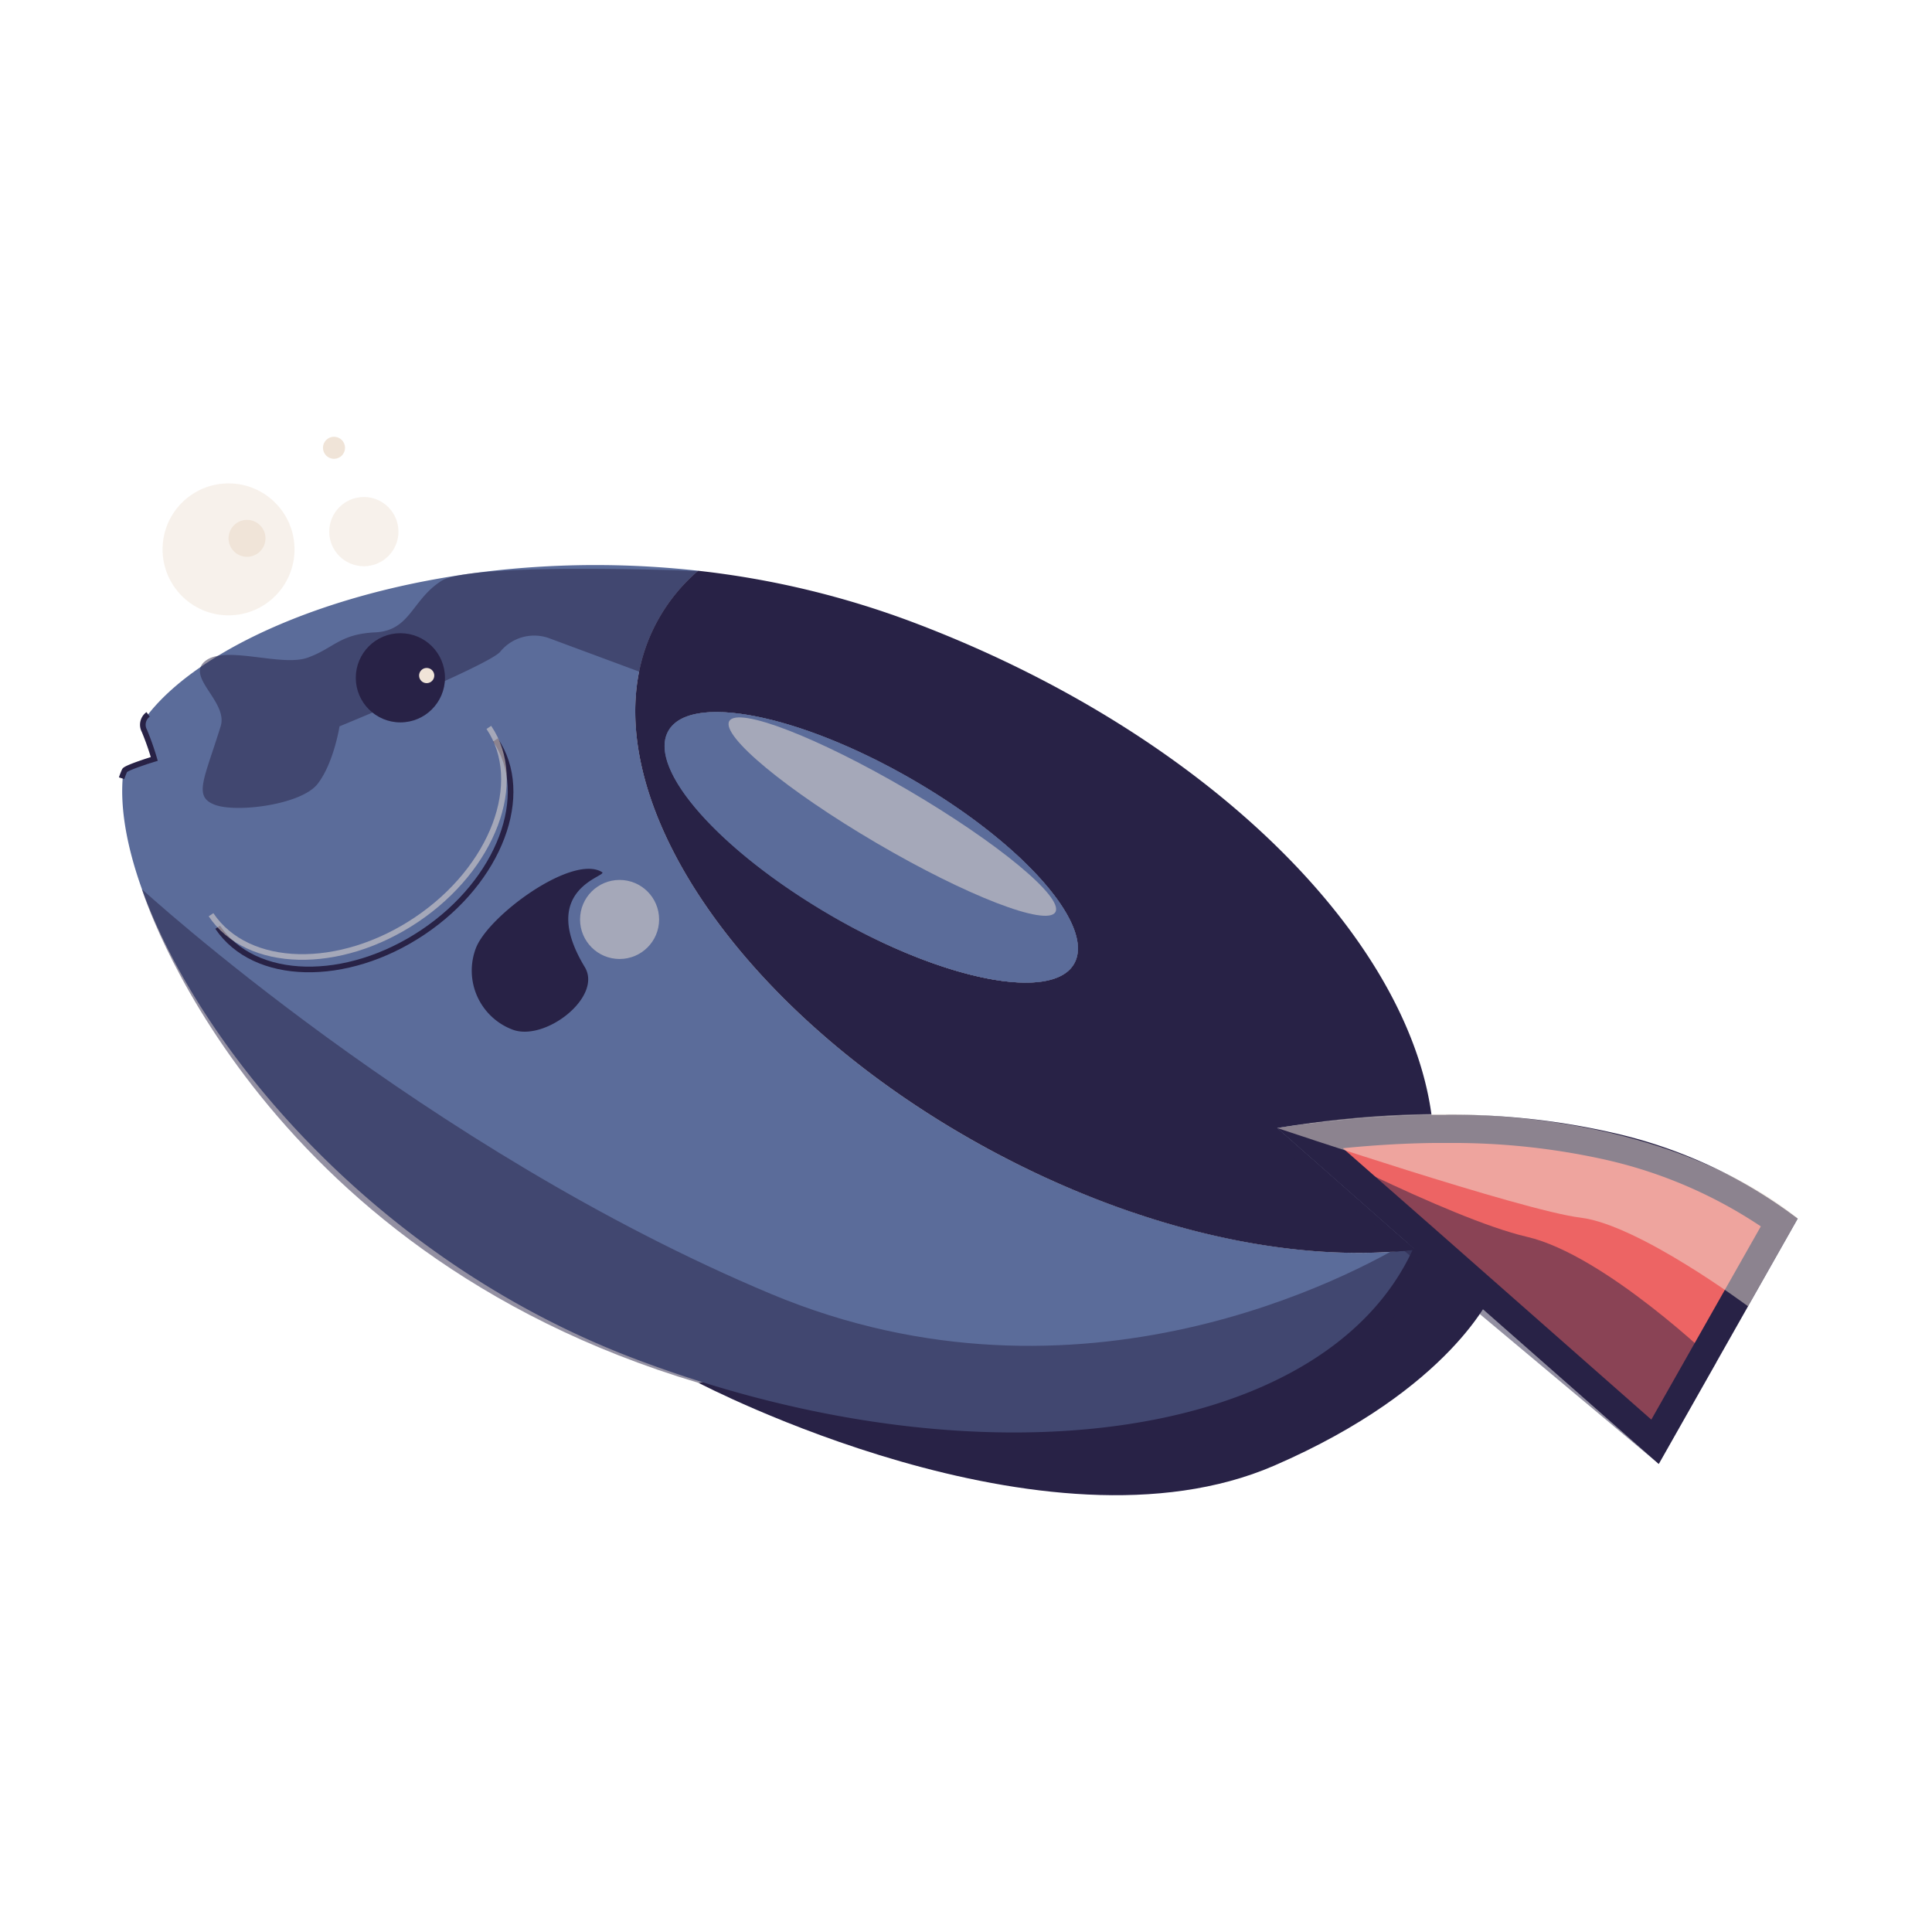 <svg id="Calque_1" data-name="Calque 1" xmlns="http://www.w3.org/2000/svg" viewBox="0 0 343.13 343.13"><defs><style>.cls-1,.cls-3{fill:#282246;}.cls-2{fill:#5b6c9a;}.cls-3,.cls-6,.cls-8{opacity:0.5;}.cls-4{fill:#ed6464;}.cls-5{fill:#f0e4d8;}.cls-7,.cls-8{fill:none;stroke-miterlimit:10;}.cls-7{stroke:#282246;}.cls-8{stroke:#f0e4d8;}</style></defs><path class="cls-1" d="M124.09,245.61s61.6,32.3,102.22,14.69c31.68-13.73,38.74-30.76,38.74-30.76l-14-7.9Z"/><path class="cls-2" d="M250.88,222c-15.68,33.91-76.5,42.68-138.15,19.32C53.56,218.88,19,163.2,21.87,137.4c.2-1.77,5-1.13,5.53-2.6s-2.92-5.43-1.79-7c12-16.69,52.92-31.51,98.4-26.43a31.78,31.78,0,0,0-7.28,9c-14.3,26.33,12,68.24,58.67,93.62C202,218.42,229.49,224.39,250.88,222Z"/><path class="cls-3" d="M38.15,142.93c3.85,1.46,15.38,0,18.26-3.71S60.3,129,60.3,129s26.52-10.88,28.52-13.23l.06-.07a7.79,7.79,0,0,1,8.68-2.34l22.53,8.36,3.92-20.3s-40.26-1.63-45.58,1.73-5.51,8.86-11.8,9.16-7.27,2.77-11.95,4.48-14.55-2.25-18.19.58,4.06,7.24,2.7,11.62C36.25,138.47,34.3,141.48,38.15,142.93Z"/><path class="cls-2" d="M127.2,126.47v1h0c8.42,0,21.46,4.48,34,11.69,21,12.06,31.81,26,28.67,31.52-1.34,2.34-4.91,2.83-7.66,2.83-8.43,0-21.47-4.48-34-11.69-21-12.08-31.82-26-28.69-31.52,1.35-2.34,4.92-2.83,7.67-2.83v-1m0,0c-4.2,0-7.23,1.07-8.53,3.33-3.86,6.74,9.15,21.46,29.05,32.89,13.23,7.6,26.18,11.82,34.52,11.82,4.2,0,7.23-1.08,8.53-3.34,3.87-6.74-9.13-21.46-29-32.88-13.23-7.6-26.18-11.82-34.52-11.82Z"/><path class="cls-2" d="M253.36,199A41.83,41.83,0,0,1,251.08,219c-.14.37-.27.7-.4,1l-21.54-19a205.75,205.75,0,0,1,24.22-2m.88-1a210,210,0,0,0-27.39,2.34L251,221.64c.36-.76.67-1.54,1-2.33A43.1,43.1,0,0,0,254.24,198Z"/><path class="cls-2" d="M127.2,126.47v1h0c8.42,0,21.46,4.48,34,11.69,21,12.06,31.81,26,28.67,31.52-1.34,2.34-4.91,2.83-7.66,2.83-8.43,0-21.47-4.48-34-11.69-21-12.08-31.82-26-28.69-31.52,1.35-2.34,4.92-2.83,7.67-2.83v-1m0,0c-4.2,0-7.23,1.07-8.53,3.33-3.86,6.74,9.15,21.46,29.05,32.89,13.23,7.6,26.18,11.82,34.52,11.82,4.2,0,7.23-1.08,8.53-3.34,3.87-6.74-9.13-21.46-29-32.88-13.23-7.6-26.18-11.82-34.52-11.82Z"/><circle class="cls-1" cx="71.11" cy="120.38" r="7.92"/><path class="cls-4" d="M232.61,202.08a199.82,199.82,0,0,1,21.66-1.58l2.58,0a127,127,0,0,1,29,3.13A83.71,83.71,0,0,1,316,217.11l-22.08,39Z"/><path class="cls-1" d="M256.84,203A124.31,124.31,0,0,1,285.28,206a82.07,82.07,0,0,1,27.45,11.81l-19.45,34.32-38.6-34-.34-.3L238.5,203.93c5.5-.55,10.79-.86,15.82-.93l2.52,0m0-5-2.6,0a210,210,0,0,0-27.39,2.34L251,221.64l.33.29L294.6,260l24.68-43.57a85,85,0,0,0-32.85-15.25,128.32,128.32,0,0,0-29.59-3.2Z"/><path class="cls-1" d="M84.51,168.42c2.19-5.79,17.14-16.77,22.41-13.53,1.18.73-11.54,2.85-3.06,16.87,3.2,5.29-7.06,13.29-12.84,11.1A11.2,11.2,0,0,1,84.51,168.42Z"/><circle class="cls-5" cx="75.78" cy="119.98" r="1.35"/><path class="cls-1" d="M226.85,200.34A210,210,0,0,1,254.24,198c-4.37-32.13-40.54-68-92-87.45A157.55,157.55,0,0,0,124,101.37a31.78,31.78,0,0,0-7.28,9c-14.3,26.33,12,68.24,58.67,93.62,26.61,14.46,54.09,20.43,75.48,18a1.5,1.5,0,0,0,.16-.34Zm-36.09-29.17c-3.86,6.74-23.15,3-43-8.48s-32.91-26.15-29.05-32.89,23.15-2.94,43.05,8.49S194.63,164.43,190.76,171.17Z"/><path class="cls-2" d="M190.76,171.17c-3.86,6.74-23.15,3-43-8.48s-32.91-26.15-29.05-32.89,23.15-2.94,43.05,8.49S194.63,164.43,190.76,171.17Z"/><g class="cls-6"><circle class="cls-5" cx="110.04" cy="163.3" r="7.02"/></g><path class="cls-7" d="M88,131.42c6.52,9.67.76,25-12.87,34.14s-29.95,8.79-36.47-.88"/><path class="cls-8" d="M86.82,129.19c6.52,9.68.76,25-12.86,34.15s-30,8.79-36.48-.88"/><path class="cls-7" d="M26.31,126.88a2.26,2.26,0,0,0-.67,2.91,48.16,48.16,0,0,1,1.76,5s-5,1.53-5.27,2.06a13.7,13.7,0,0,0-.53,1.37"/><path class="cls-3" d="M232.83,251.33s-29.37,17.92-108.74-5.72S25.2,157.92,25.2,157.92s50.31,46.16,111.73,71.89c55,23,103.72-3.57,113.36-9.41,1.13-.69,7.58,1.13,7.58,1.13Z"/><g class="cls-6"><ellipse class="cls-5" cx="158.47" cy="145.01" rx="5.47" ry="33.56" transform="translate(-46.75 208.44) rotate(-59.63)"/></g><g class="cls-6"><path class="cls-5" d="M226.85,200.34s43.58,14.68,53.87,15.92S310.45,232,310.45,232l8.83-15.59S290.57,189.78,226.85,200.34Z"/></g><path class="cls-3" d="M226.85,200.34s30.48,16.12,44.33,19.32S304.79,242,304.79,242L294.6,260,226,202.55"/><g class="cls-6"><circle class="cls-5" cx="40.59" cy="97.57" r="11.72"/></g><g class="cls-6"><circle class="cls-5" cx="64.62" cy="94.42" r="6.15"/></g><circle class="cls-5" cx="43.87" cy="95.61" r="3.28"/><circle class="cls-5" cx="59.32" cy="79.53" r="1.96"/></svg>